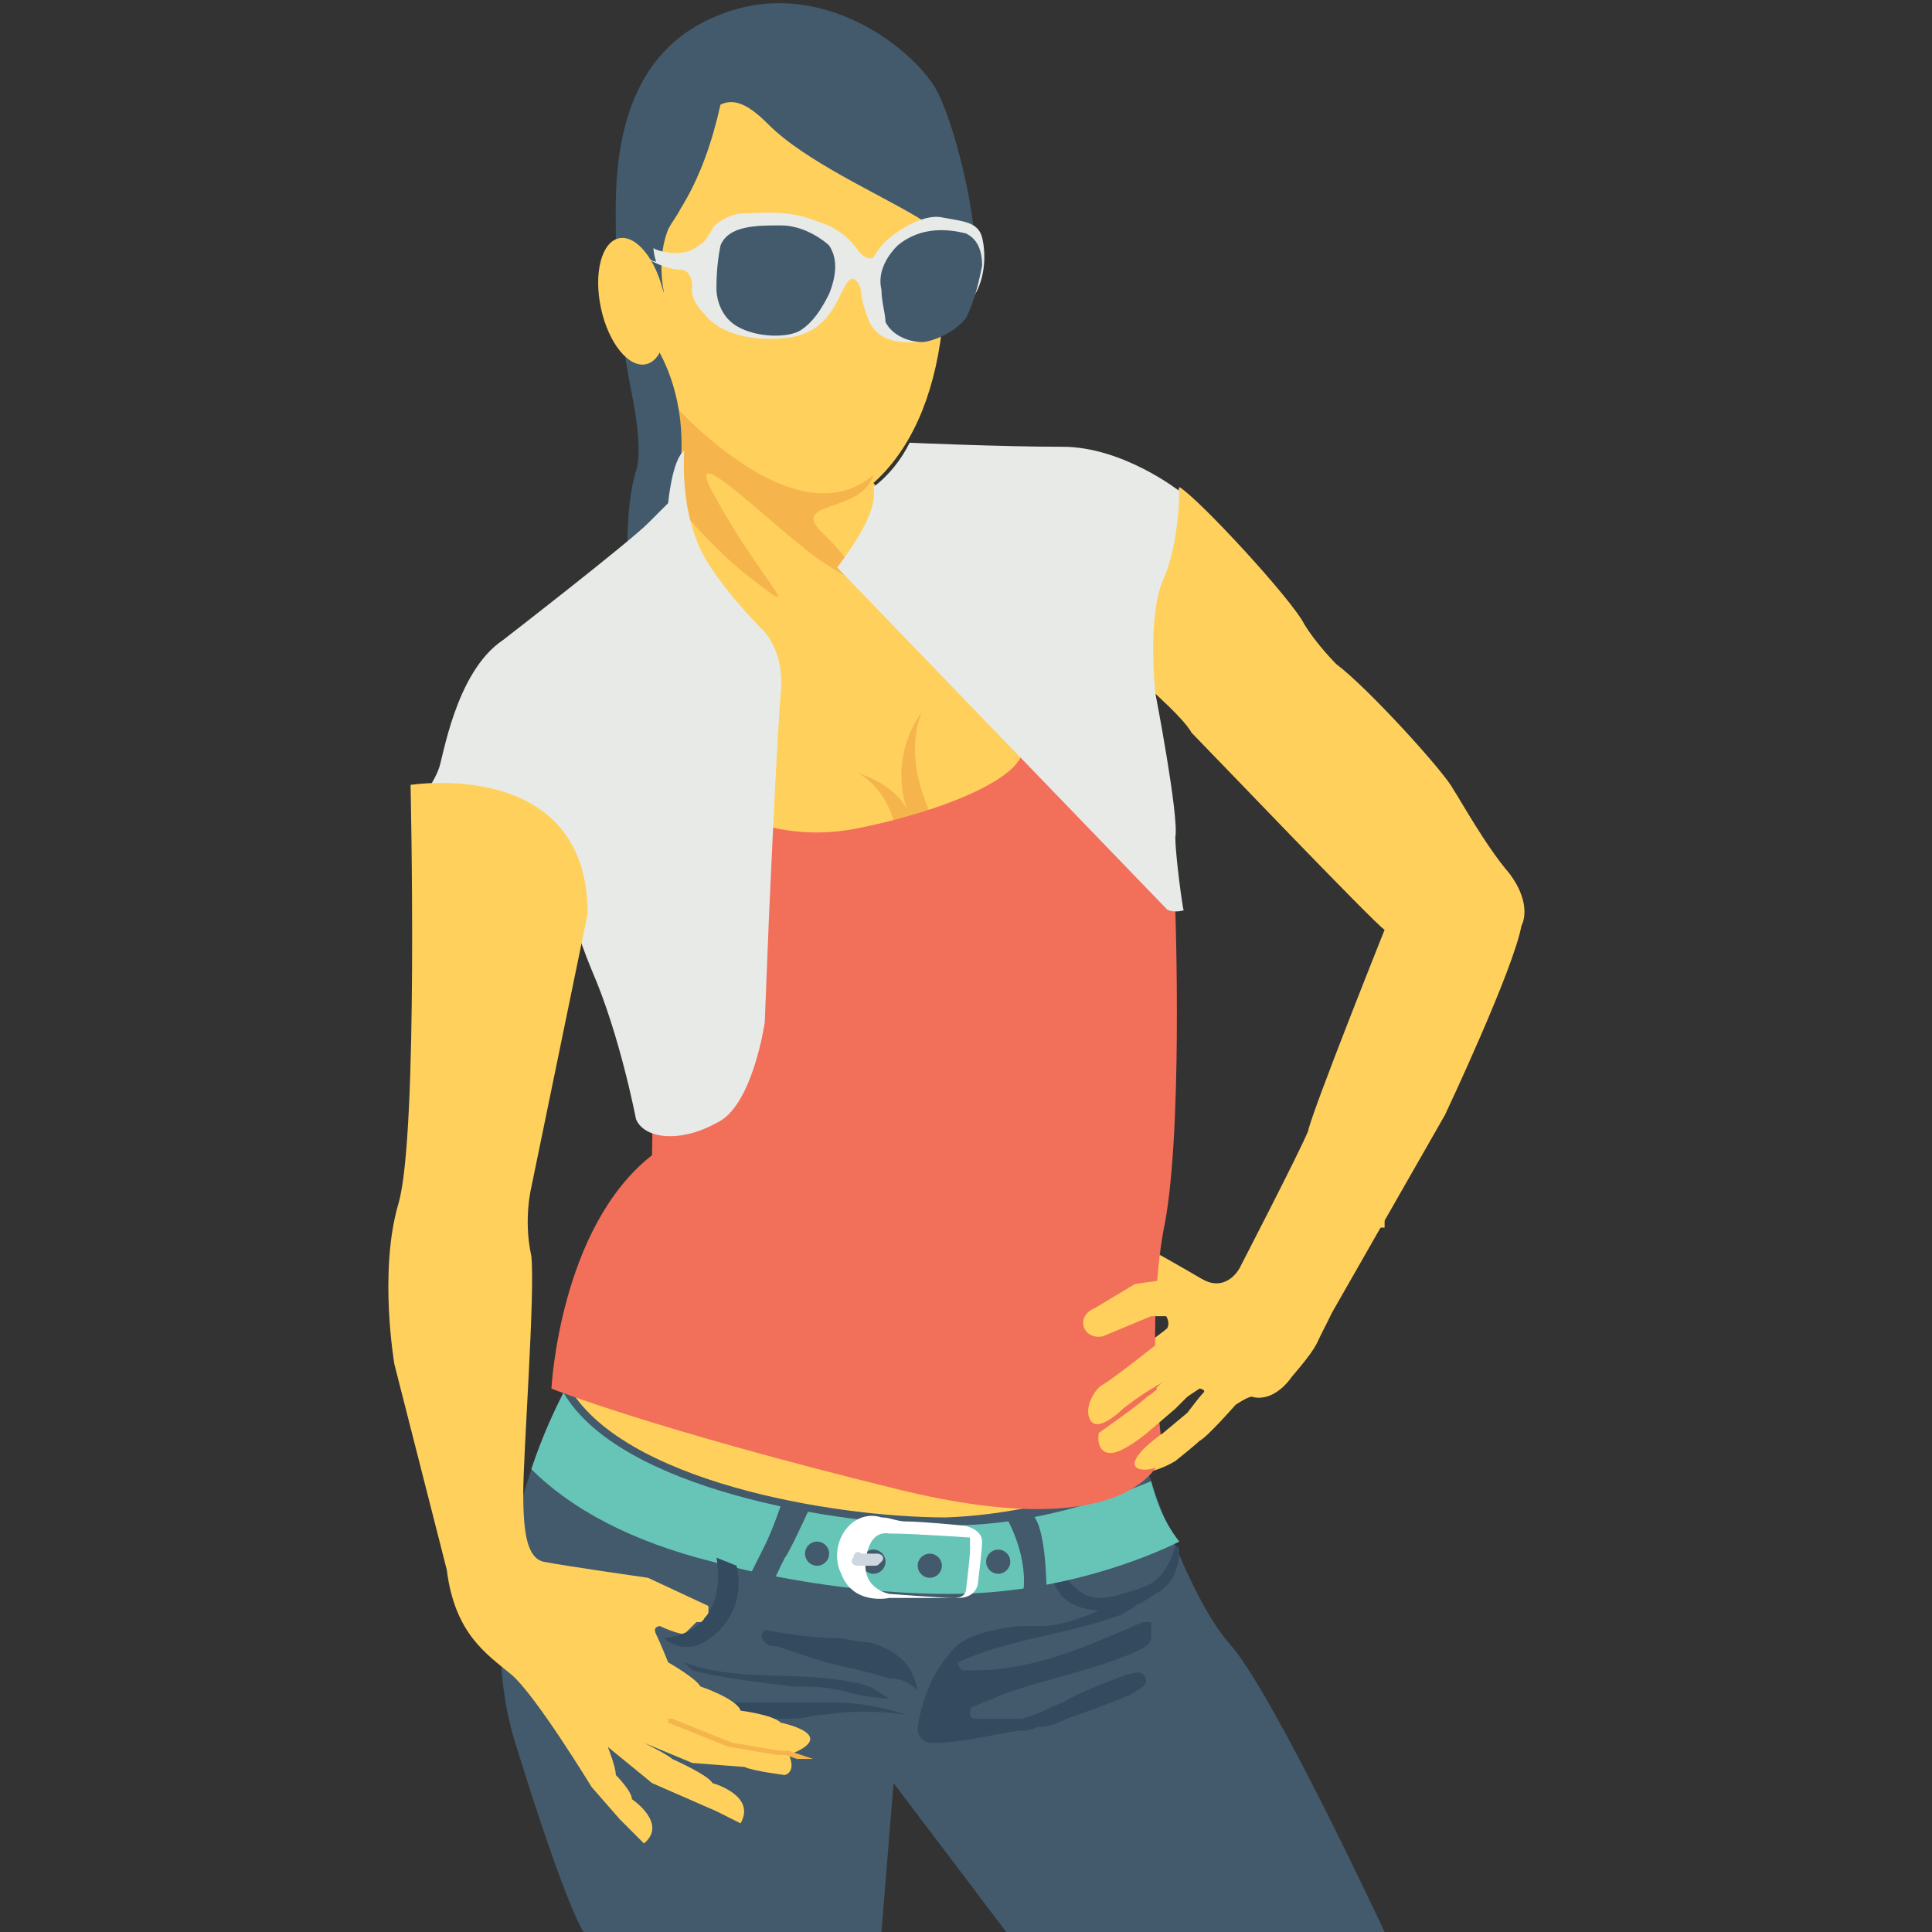 <?xml version="1.0" encoding="utf-8"?>
<!-- Generator: Adobe Illustrator 18.0.0, SVG Export Plug-In . SVG Version: 6.00 Build 0)  -->
<!DOCTYPE svg PUBLIC "-//W3C//DTD SVG 1.1//EN" "http://www.w3.org/Graphics/SVG/1.1/DTD/svg11.dtd">
<svg version="1.1" id="Layer_1" xmlns="http://www.w3.org/2000/svg" xmlns:xlink="http://www.w3.org/1999/xlink" x="0px" y="0px"
	 viewBox="0 0 48 48" enable-background="new 0 0 48 48" xml:space="preserve">
<rect x="0" y="0" width="48" height="48" fill="#333333" stroke="none"/>
<g>
	<g>
		<g>
			<g>
				<g>
					<g>
						<path fill="#FFD15C" d="M14.2,34.2l-0.4,1.5c0,0,9.3,4.5,13.3,2.6C31.1,36.4,14.2,34.2,14.2,34.2z"/>
					</g>
				</g>
			</g>
		</g>
		<g>
			<g>
				<g>
					<g>
						<path fill="#425A6B" d="M22.2,44.3L25,48h9.4c0,0-2.7-5.8-3.8-7.1c-1.1-1.2-2.1-4.4-2.1-4.4s-2.2,1.1-5,1.2
							c-2.8,0-8.1-0.9-9.4-3.3c0,0-2.6,4.7-1.3,8.9s1.7,4.7,1.7,4.7h7.4L22.2,44.3"/>
					</g>
				</g>
			</g>
		</g>
		<g>
			<g>
				<g>
					<path fill="#344A5E" d="M27.2,40c0.6,0.1,1.1-0.1,1.5-0.4c0.4-0.2,0.6-0.6,0.6-1.1c0,0,0-0.1-0.1-0.1c-0.1,0.4-0.3,0.8-0.7,1
						c-0.1,0-0.2,0.1-0.3,0.1c-0.3,0.1-0.6,0.2-0.9,0.2c-0.3,0-0.6-0.2-0.8-0.5c-0.1-0.3-0.1-0.6-0.1-0.8l-0.3,0.2
						C26.1,38.6,25.9,39.9,27.2,40z"/>
				</g>
			</g>
		</g>
		<g>
			<g>
				<g>
					<path fill="#67C5B8" d="M28.6,36.8c-0.5,0.2-2.6,1.1-5,1.1c-2.8,0-8.2-0.9-9.6-3.3c-0.2,0.4-0.5,1-0.8,1.9c1,1,2.5,1.8,4.5,2.3
						c2.2,0.6,4.4,0.8,5.8,0.8c0,0,0.1,0,0.1,0c2.7,0,4.9-0.9,5.7-1.3C28.9,37.8,28.7,37.2,28.6,36.8z"/>
				</g>
			</g>
		</g>
		<g>
			<g>
				<g>
					<g>
						<circle fill="#425A6B" cx="21.7" cy="38.8" r="0.3"/>
					</g>
				</g>
			</g>
		</g>
		<g>
			<g>
				<g>
					<g>
						<circle fill="#425A6B" cx="23.1" cy="38.9" r="0.3"/>
					</g>
				</g>
			</g>
		</g>
		<g>
			<g>
				<g>
					<g>
						<circle fill="#425A6B" cx="24.8" cy="38.8" r="0.3"/>
					</g>
				</g>
			</g>
		</g>
		<g>
			<g>
				<g>
					<g>
						<circle fill="#425A6B" cx="20.3" cy="38.6" r="0.3"/>
					</g>
				</g>
			</g>
		</g>
		<g>
			<g>
				<g>
					<g>
						<g>
							<path fill="#344A5E" d="M17.3,42.3c1.1,0,2.3,0,3.4,0c0.6,0,1.2,0.1,1.8,0.3c-0.7-0.1-1.4-0.1-2,0c-0.3,0-0.5,0.1-0.8,0.1
								c-0.2,0-0.5,0-0.7,0c-0.5,0-1,0-1.5,0c-0.2,0-0.5,0-0.7,0c-0.1,0-0.1,0-0.2-0.1s0-0.1,0.1-0.1"/>
						</g>
					</g>
				</g>
			</g>
			<g>
				<g>
					<g>
						<path fill="#344A5E" d="M17.2,41.5c0.8,0.2,1.7,0.3,2.5,0.4c0.4,0,0.8,0,1.2,0.1c0.4,0.1,0.8,0.2,1.2,0.2
							c-0.2-0.1-0.3-0.2-0.5-0.3c-0.1,0-0.2-0.1-0.4-0.1c-1.4-0.3-2.9,0-4.2-0.5"/>
					</g>
				</g>
			</g>
			<g>
				<g>
					<g>
						<g>
							<path fill="#344A5E" d="M22.8,42c-0.2-0.2-0.4-0.3-0.7-0.3c-0.6-0.2-1.3-0.3-1.9-0.5c-0.3-0.1-0.6-0.2-0.9-0.3
								c-0.1,0-0.2,0-0.3-0.1c-0.1-0.1-0.1-0.2,0-0.3c0.6,0.1,1.2,0.2,1.8,0.2c0.2,0,0.5,0.1,0.7,0.1c0.2,0,0.4,0.1,0.6,0.2
								C22.6,41.3,22.7,41.6,22.8,42z"/>
						</g>
					</g>
				</g>
			</g>
		</g>
		<g>
			<g>
				<g>
					<g>
						<path fill="#FFD15C" d="M28.1,16.7c0,0,1.3,1.1,1.5,1.5c0.3,0.3,4.6,4.8,4.8,4.9c0,0-1.8,4.5-1.9,5c-0.2,0.5-1.7,3.4-1.7,3.4
							s-0.3,0.6-0.9,0.3c-0.5-0.3-1.4-0.8-1.4-0.8l0.2,0.7l-0.6,0.1l-1,0.6l0.2,0.7l1.2-0.5l0.4,0c0,0,0.2,0.2,0.1,0.4
							c-0.1,0.1-1.5,1.1-1.7,1.3c-0.2,0.1-0.5,0.6-0.3,0.9c0.2,0.3,0.8-0.3,0.8-0.3s0.5-0.4,0.9-0.6c0.4-0.2,0.7-0.5,0.7-0.5
							s-0.6,0.7-0.9,0.8c-0.2,0.1-1.2,0.9-1.2,0.9s0,0.5,0.3,0.5c0.4,0,0.9-0.5,0.9-0.5l0.7-0.6l0.6-0.4c0,0,0.2,0,0.1,0.2
							c-0.1,0.1-0.4,0.5-0.4,0.5l-0.6,0.5c0,0-0.6,0.4-0.7,0.7c-0.1,0.3,0.5,0.2,1-0.1c0,0,0.5-0.4,0.6-0.5c0.2-0.1,0.9-0.9,0.9-0.9
							s0.3-0.2,0.4-0.2c0,0,0.5,0.2,1-0.5c0.6-0.7,0.6-0.8,0.7-1c0.1-0.2,0.3-0.6,0.3-0.6l2.8-4.9c0,0,1.7-3.6,1.9-4.7
							c0,0,0.3-0.5-0.3-1.3c-0.6-0.7-1.2-1.8-1.4-2.1c-0.2-0.4-2.1-2.5-2.9-3.1c0,0-0.5-0.5-0.8-1c-0.3-0.6-2.6-3.1-3.1-3.4
							L28.1,16.7z"/>
					</g>
				</g>
			</g>
		</g>
		<g>
			<g>
				<g>
					<g>
						<path fill="#FFD15C" d="M16.1,7.8c0,0,0.3,1.7,0.6,2.5c0,0,0.4,1.4-0.2,2.5v10.3h9.7l1.7-3.4L21.7,12c0.9-0.8,1.5-2.1,1.7-3.8
							l0-3.7L18,1.6C18,1.6,14.7,5.5,16.1,7.8z"/>
					</g>
				</g>
			</g>
		</g>
		<g>
			<g>
				<g>
					<path fill="#F5B54C" d="M16.6,9.9L16.6,9.9c0,0.1,0.1,0.3,0.1,0.4c0,0,0.3,1.1,0,2.1c0.5,0.6,1.2,1.4,2,2c1.4,1.1,0.2,0-0.9-2
						c-1.1-1.9,1.7,1,2.7,1.6c1,0.7,0.9,0.2,0-0.7c-1-0.9,0.9-0.5,1.2-1.5C19.7,13.5,16.6,9.9,16.6,9.9z"/>
				</g>
			</g>
		</g>
		<g>
			<g>
				<g>
					<g>
						<path fill="#F5B54C" d="M23.5,20.9c0,0-1.2-1.7-0.6-3.2c0,0-0.9,1.1-0.3,2.6c0,0-0.1-0.7-1.3-1.1c0,0,1.1,0.5,1,2.2L23.5,20.9
							"/>
					</g>
				</g>
			</g>
		</g>
		<g>
			<g>
				<g>
					<g>
						<path fill="#F26F5A" d="M17.9,20c0,0,0,0,0.1,0.1c0.4,0.2,1.5,0.8,3.2,0.5c2.1-0.4,4.4-1.3,4.2-2.1L29,21l0.2,1.6
							c0,0,0.2,5.7-0.3,8c-0.4,2.3-0.1,4.9,0,5.5c0,0-0.5,2.4-6.6,0.9c-6.1-1.5-8.6-2.5-8.6-2.5s0.2-4,2.5-5.8l0.1-6.8L17.9,20"/>
					</g>
				</g>
			</g>
		</g>
		<g>
			<g>
				<g>
					<g>
						<path fill="#425A6B" d="M17.9,2.6c-0.2,0.9-0.5,1.8-1,2.6c-0.1,0.2-0.2,0.3-0.3,0.5c-0.2,0.5-0.2,1.1-0.1,1.6
							c-0.1-0.3-0.2-0.5-0.4-0.8c0-0.1-0.1-0.1-0.1-0.1c-0.1,0-0.2,0-0.2,0.1c0,0.1,0,0.1,0,0.2c0,0.2,0,0.5,0,0.7
							c0,0.2,0,0.3,0,0.5C15.9,8,16,8.2,16.1,8.3c0.8,1.1,1,2.6,0.7,3.9c0,0.2-0.1,0.4-0.2,0.5c-0.2,0.2-0.3,0.6-0.3,0.9
							c-0.1,0.7-0.1,1.4-0.2,2.1c0,0.1,0,0.3-0.1,0.4c-0.1,0.1-0.2,0.2-0.3,0.2c0,0-0.1,0-0.1,0c0,0,0-0.1,0-0.1c0-0.6,0-1.3,0-1.9
							c0,0-0.1-1.6,0.2-2.6c0,0,0.2-0.4-0.1-1.9c-0.3-1.5-0.4-2.8-0.4-4c0-1.1-0.2-4.3,2.5-5.4c2.6-1.1,5,0.9,5.5,1.9
							c0.5,1,1.1,3.6,0.9,4.6c0,0-0.4-0.9-1.4-1.5c-1-0.6-2.8-1.4-3.7-2.3C18.7,2.7,18.3,2.4,17.9,2.6z"/>
					</g>
				</g>
			</g>
		</g>
		<g>
			<g>
				<g>
					<g>
						<g>
							<g>
								<path fill="#E8EAE8" d="M24.4,5.9c-0.1-0.4-0.5-0.4-1-0.5c-0.5-0.1-1.2,0.4-1.4,0.6c-0.2,0.2-0.3,0.4-0.3,0.4
									c-0.2,0.1-0.4-0.2-0.4-0.2S21,5.7,20.3,5.5c-0.7-0.3-1.4-0.2-1.8-0.2c-0.4,0-0.8,0.3-0.8,0.4c-0.1,0.1-0.1,0.3-0.5,0.5
									c-0.4,0.2-0.9,0-0.9,0L15.9,6v0.3c0.4,0.3,0.8,0.4,1,0.4c0.3,0,0.3,0.4,0.3,0.4s-0.1,0.3,0.3,0.7c0.3,0.4,1,0.7,2,0.6
									c1.1-0.1,1.3-1,1.5-1.3c0.2-0.4,0.4,0,0.4,0.2c0,0.2,0.2,0.7,0.2,0.7c0.3,0.6,1,0.5,1.3,0.5c0.3,0,1-0.4,1.2-1
									C24.5,7,24.5,6.3,24.4,5.9z"/>
							</g>
						</g>
					</g>
				</g>
			</g>
			<g>
				<g>
					<g>
						<g>
							<g>
								<path fill="#425A6B" d="M17.8,7.2c0,0,0,0.6,0.5,0.9c0.5,0.3,1.3,0.3,1.6,0.1c0.3-0.2,0.5-0.5,0.7-0.9
									c0.2-0.5,0.2-0.9,0-1.2C20.5,6,20,5.6,19.4,5.6c-0.6,0-1.3,0-1.5,0.5C17.8,6.6,17.8,7,17.8,7.2z"/>
							</g>
						</g>
					</g>
				</g>
				<g>
					<g>
						<g>
							<g>
								<path fill="#425A6B" d="M22.3,6.1c-0.3,0.3-0.5,0.7-0.4,1.1c0,0.3,0.1,0.6,0.1,0.8c0.2,0.4,0.7,0.5,0.9,0.5s0.8-0.2,1.1-0.6
									c0.2-0.4,0.3-0.8,0.4-1.3c0-0.5-0.2-0.7-0.4-0.8C23.6,5.7,22.9,5.6,22.3,6.1C22.3,6.1,22.3,6.1,22.3,6.1z"/>
							</g>
						</g>
					</g>
				</g>
			</g>
		</g>
		<g>
			<g>
				<g>
					<g>
						<path fill="#425A6B" d="M16.3,5.5c-0.1,0.3-0.1,0.7,0,1c0,0-0.1,0-0.2-0.1c0-0.1-0.1-0.1-0.1-0.1c0,0-0.1,0-0.1,0
							C15.8,6.2,15.7,6,16,5.8L16.3,5.5C16.3,5.5,16.3,5.5,16.3,5.5z"/>
					</g>
				</g>
			</g>
		</g>
		<g>
			<g>
				<g>
					<g>
						
							<ellipse transform="matrix(0.978 -0.209 0.209 0.978 -1.21 3.431)" fill="#FFD15C" cx="15.7" cy="7.5" rx="0.8" ry="1.6"/>
					</g>
				</g>
			</g>
		</g>
		<g>
			<g>
				<g>
					<g>
						<path fill="#E8EAE8" d="M17,11.2c0,0-0.1,1.2,0.3,2.2c0.3,0.9,1.6,2.2,1.6,2.2s0.6,0.5,0.5,1.6c-0.1,1.1-0.3,5.7-0.3,5.7
							l-0.1,2.5c0,0-0.3,2.1-1.2,2.5c-0.9,0.5-1.8,0.4-2-0.1c0,0-0.4-2.1-1.1-3.7c-0.7-1.7-0.9-3.1-0.9-3.1s-2.2-1.1-3.3-1.2
							c0,0,0.3-0.4,0.4-0.7c0.1-0.2,0.4-2.4,1.6-3.2c0,0,3.1-2.4,3.6-2.9c0.5-0.5,0.5-0.5,0.5-0.5S16.7,11.4,17,11.2z"/>
					</g>
				</g>
			</g>
		</g>
		<g>
			<g>
				<g>
					<g>
						<path fill="#FFD15C" d="M19.4,42.8c-0.2-0.2-1-0.3-1-0.3c-0.1-0.3-1-0.6-1-0.6c-0.1-0.2-0.8-0.6-0.8-0.6s-0.2-0.5-0.3-0.7
							c-0.1-0.2,0.1-0.2,0.1-0.2c0.2,0.1,0.5,0.2,0.6,0.2c0.1-0.1,0.2-0.2,0.3-0.3c0,0,0.1,0,0.1,0c0,0,0,0,0,0c0,0,0,0,0,0
							c0,0,0.1,0,0.1-0.1c0,0,0,0,0,0c0,0,0,0,0.1-0.1c0,0,0,0,0,0c0,0,0,0,0,0c0,0,0,0,0,0c0,0,0-0.1,0-0.1c0,0,0-0.1,0-0.1
							l-1.5-0.7c0,0-2.1-0.3-2.6-0.4c-0.4-0.1-0.5-0.7-0.5-1.7c0-1,0.3-5,0.2-5.9c-0.2-0.9,0-1.7,0-1.7l1.4-6.8
							c0-3.9-4.4-3.2-4.4-3.2s0.2,8.7-0.3,10.4c-0.5,1.7-0.1,4-0.1,4l1.3,5.1c0.2,1.6,1,2.1,1.6,2.6c0.6,0.5,2,2.8,2,2.8l0.7,0.8
							l0.6,0.6c0.6-0.5-0.3-1.1-0.3-1.1c0-0.2-0.4-0.6-0.4-0.6c0-0.2-0.2-0.7-0.2-0.7l1.1,0.9l1.6,0.7l0.6,0.3c0.4-0.7-0.7-1-0.7-1
							c-0.1-0.2-1-0.6-1-0.6c-0.1-0.1-0.7-0.4-0.7-0.4l1.2,0.5l1.3,0.1c0.2,0.1,1,0.2,1,0.2c0.3-0.1,0.1-0.5,0.1-0.5
							C20.9,43.1,19.4,42.8,19.4,42.8z"/>
					</g>
				</g>
			</g>
		</g>
		<g>
			<g>
				<g>
					<path fill="#F5B54C" d="M20.2,43.7C20.2,43.7,20.2,43.7,20.2,43.7l-0.3-0.1l-0.3-0.1l-0.1,0l-0.1,0l-1.2-0.2l-1.5-0.6l0,0
						c0,0,0,0-0.1,0c0,0,0,0,0,0.1l1.5,0.6l0,0l0,0l1.2,0.2l0.1,0l0.1,0l0.3,0.1L20.2,43.7C20.2,43.7,20.2,43.7,20.2,43.7z"/>
				</g>
			</g>
		</g>
		<g>
			<g>
				<g>
					<g>
						<path fill="#FFD15C" d="M34.4,30.3l-1.3,2.2c0,0-0.1,0.4-0.3,0.6c-0.1,0.2-0.2,0.3-0.7,1c-0.6,0.7-1,0.5-1,0.5
							c-0.1,0.1-0.4,0.2-0.4,0.2s-0.7,0.8-0.9,0.9c-0.2,0.1-0.6,0.5-0.6,0.5c-0.5,0.4-1.1,0.4-1,0.1c0.1-0.3,0.7-0.7,0.7-0.7
							l0.6-0.5c0,0,0.3-0.4,0.4-0.5c0.1-0.1-0.1-0.2-0.1-0.2L29.2,35l-0.7,0.6c0,0-0.6,0.5-0.9,0.5c-0.4,0-0.3-0.5-0.3-0.5
							s1-0.7,1.2-0.9c0.2-0.1,0.8-0.7,0.9-0.8c0,0-0.3,0.3-0.6,0.5c-0.4,0.2-0.9,0.6-0.9,0.6s-0.6,0.6-0.8,0.3
							c-0.2-0.3,0.1-0.8,0.3-0.9c0.2-0.1,1.6-1.2,1.7-1.3c0.1-0.1-0.1-0.4-0.1-0.4l-0.4,0l-1.2,0.5c-0.5,0.1-0.7-0.5-0.2-0.7l1-0.6
							l0.7-0.1c0-0.2,0-0.3,0.1-0.5c0.3,0.2,0.7,0.4,1.1,0.6c0.5,0.3,0.9-0.3,0.9-0.3s0.3-0.5,0.6-1.1H34.4z"/>
					</g>
				</g>
			</g>
		</g>
		<g>
			<g>
				<g>
					<g>
						<path fill="#344A5E" d="M17.8,38.7c0,0,0.4,1.8-1.3,2c0,0,0.3,0.3,0.7,0.2c0.3,0,1.4-0.7,1.1-2L17.8,38.7z"/>
					</g>
				</g>
			</g>
		</g>
		<g>
			<g>
				<g>
					<g>
						<path fill="#344A5E" d="M28.6,40.7c0,0.1-0.1,0.2-0.3,0.3c-1.1,0.5-2.3,0.7-3.4,1.1c-0.2,0.1-0.5,0.2-0.7,0.3
							c-0.1,0-0.1,0.1-0.1,0.2c0,0.1,0.1,0.1,0.2,0.1c0.1,0,0.2,0,0.2,0c0.3,0,0.6,0,0.9,0c0.4-0.1,0.7-0.3,1-0.4
							c0.5-0.3,1.1-0.5,1.6-0.7c0.1,0,0.3-0.1,0.4,0c0.1,0.1,0.1,0.2,0,0.3c-0.1,0.1-0.2,0.1-0.3,0.2c-0.5,0.2-1,0.4-1.6,0.6
							c-0.2,0.1-0.4,0.2-0.7,0.2c-0.2,0.1-0.4,0.1-0.5,0.1c-0.7,0.1-1.4,0.3-2.1,0.3c-0.1,0-0.2,0-0.3-0.1c-0.1-0.1-0.1-0.2-0.1-0.3
							c0.1-0.6,0.3-1.2,0.7-1.7c0.1-0.1,0.2-0.3,0.4-0.4c0.4-0.3,1.4-0.4,1.4-0.4s0.3,0,0.5,0c0.8,0,1.5-0.4,2.2-0.7
							c0.1-0.1,0.3,0.1,0.2,0.2c0,0,0,0,0,0c-0.1,0.1-0.2,0.1-0.3,0.2c-1.3,0.5-2.8,0.6-4.1,1.2c0,0.1,0.1,0.2,0.1,0.2
							c0.1,0,0.2,0,0.3,0c1.5,0,2.8-0.6,4.2-1.2c0,0,0.1,0,0.2,0C28.6,40.6,28.6,40.7,28.6,40.7z"/>
					</g>
				</g>
			</g>
		</g>
		<g>
			<g>
				<g>
					<g>
						<path fill="#FFFFFF" d="M24.4,38.3c0-0.3-0.4-0.4-0.5-0.4c0,0-1-0.1-1.4-0.1c-0.2,0-0.4-0.1-0.6-0.1c-0.3-0.1-0.6,0-0.8,0.2
							c-0.3,0.3-0.4,0.8-0.2,1.2c0.3,0.8,1.2,0.6,1.2,0.6s1.2,0,1.7,0c0.5,0,0.5-0.4,0.5-0.4S24.4,38.5,24.4,38.3z M24.1,38.5
							c0,0.2-0.1,1-0.1,1s0,0.2-0.3,0.2c-0.3,0-1.6-0.1-1.6-0.1s-0.6-0.1-0.6-0.7c0,0,0-0.9,0.6-0.8c0.6,0,2,0.1,2,0.1
							S24.1,38.3,24.1,38.5z"/>
					</g>
				</g>
			</g>
		</g>
		<g>
			<g>
				<g>
					<g>
						<path fill="#425A6B" d="M25,37.7c0,0,0.6,1,0.4,2l0.6-0.2c0,0,0-1.7-0.4-1.9L25,37.7z"/>
					</g>
				</g>
			</g>
		</g>
		<g>
			<g>
				<g>
					<g>
						<path fill="#425A6B" d="M19.1,39.6C19.1,39.6,19.2,39.6,19.1,39.6c0-0.1,0.3-0.7,0.4-0.9c0.1-0.1,0.6-1.2,0.6-1.2l-0.7-0.1
							c0,0-0.2,0.6-0.4,1c-0.2,0.4-0.5,1-0.5,1L19.1,39.6z"/>
					</g>
				</g>
			</g>
		</g>
		<g>
			<g>
				<g>
					<g>
						<path fill="#CED6E0" d="M21.7,38.9C21.7,38.9,21.7,38.9,21.7,38.9l-0.4,0c-0.1,0-0.2-0.1-0.1-0.2c0-0.1,0.1-0.2,0.2-0.1l0.4,0
							c0.1,0,0.2,0.1,0.1,0.2C21.8,38.9,21.8,38.9,21.7,38.9z"/>
					</g>
				</g>
			</g>
		</g>
	</g>
	<g>
		<g>
			<g>
				<g>
					<path fill="#E8EAE8" d="M29,22.6l-8.2-8.5c0.6-0.8,1-1.5,0.9-2c0.4-0.3,0.7-0.7,0.9-1.1h0c0,0,2.3,0.1,3.8,0.1
						c1.5,0,2.9,1.1,2.9,1.1s0,1.3-0.4,2.2c-0.4,0.9-0.2,2.8-0.2,2.8s0.6,3.1,0.5,3.6c0,0.3,0.1,1.2,0.2,1.8
						C29.5,22.6,29.2,22.7,29,22.6z"/>
				</g>
			</g>
		</g>
	</g>
</g>
</svg>
